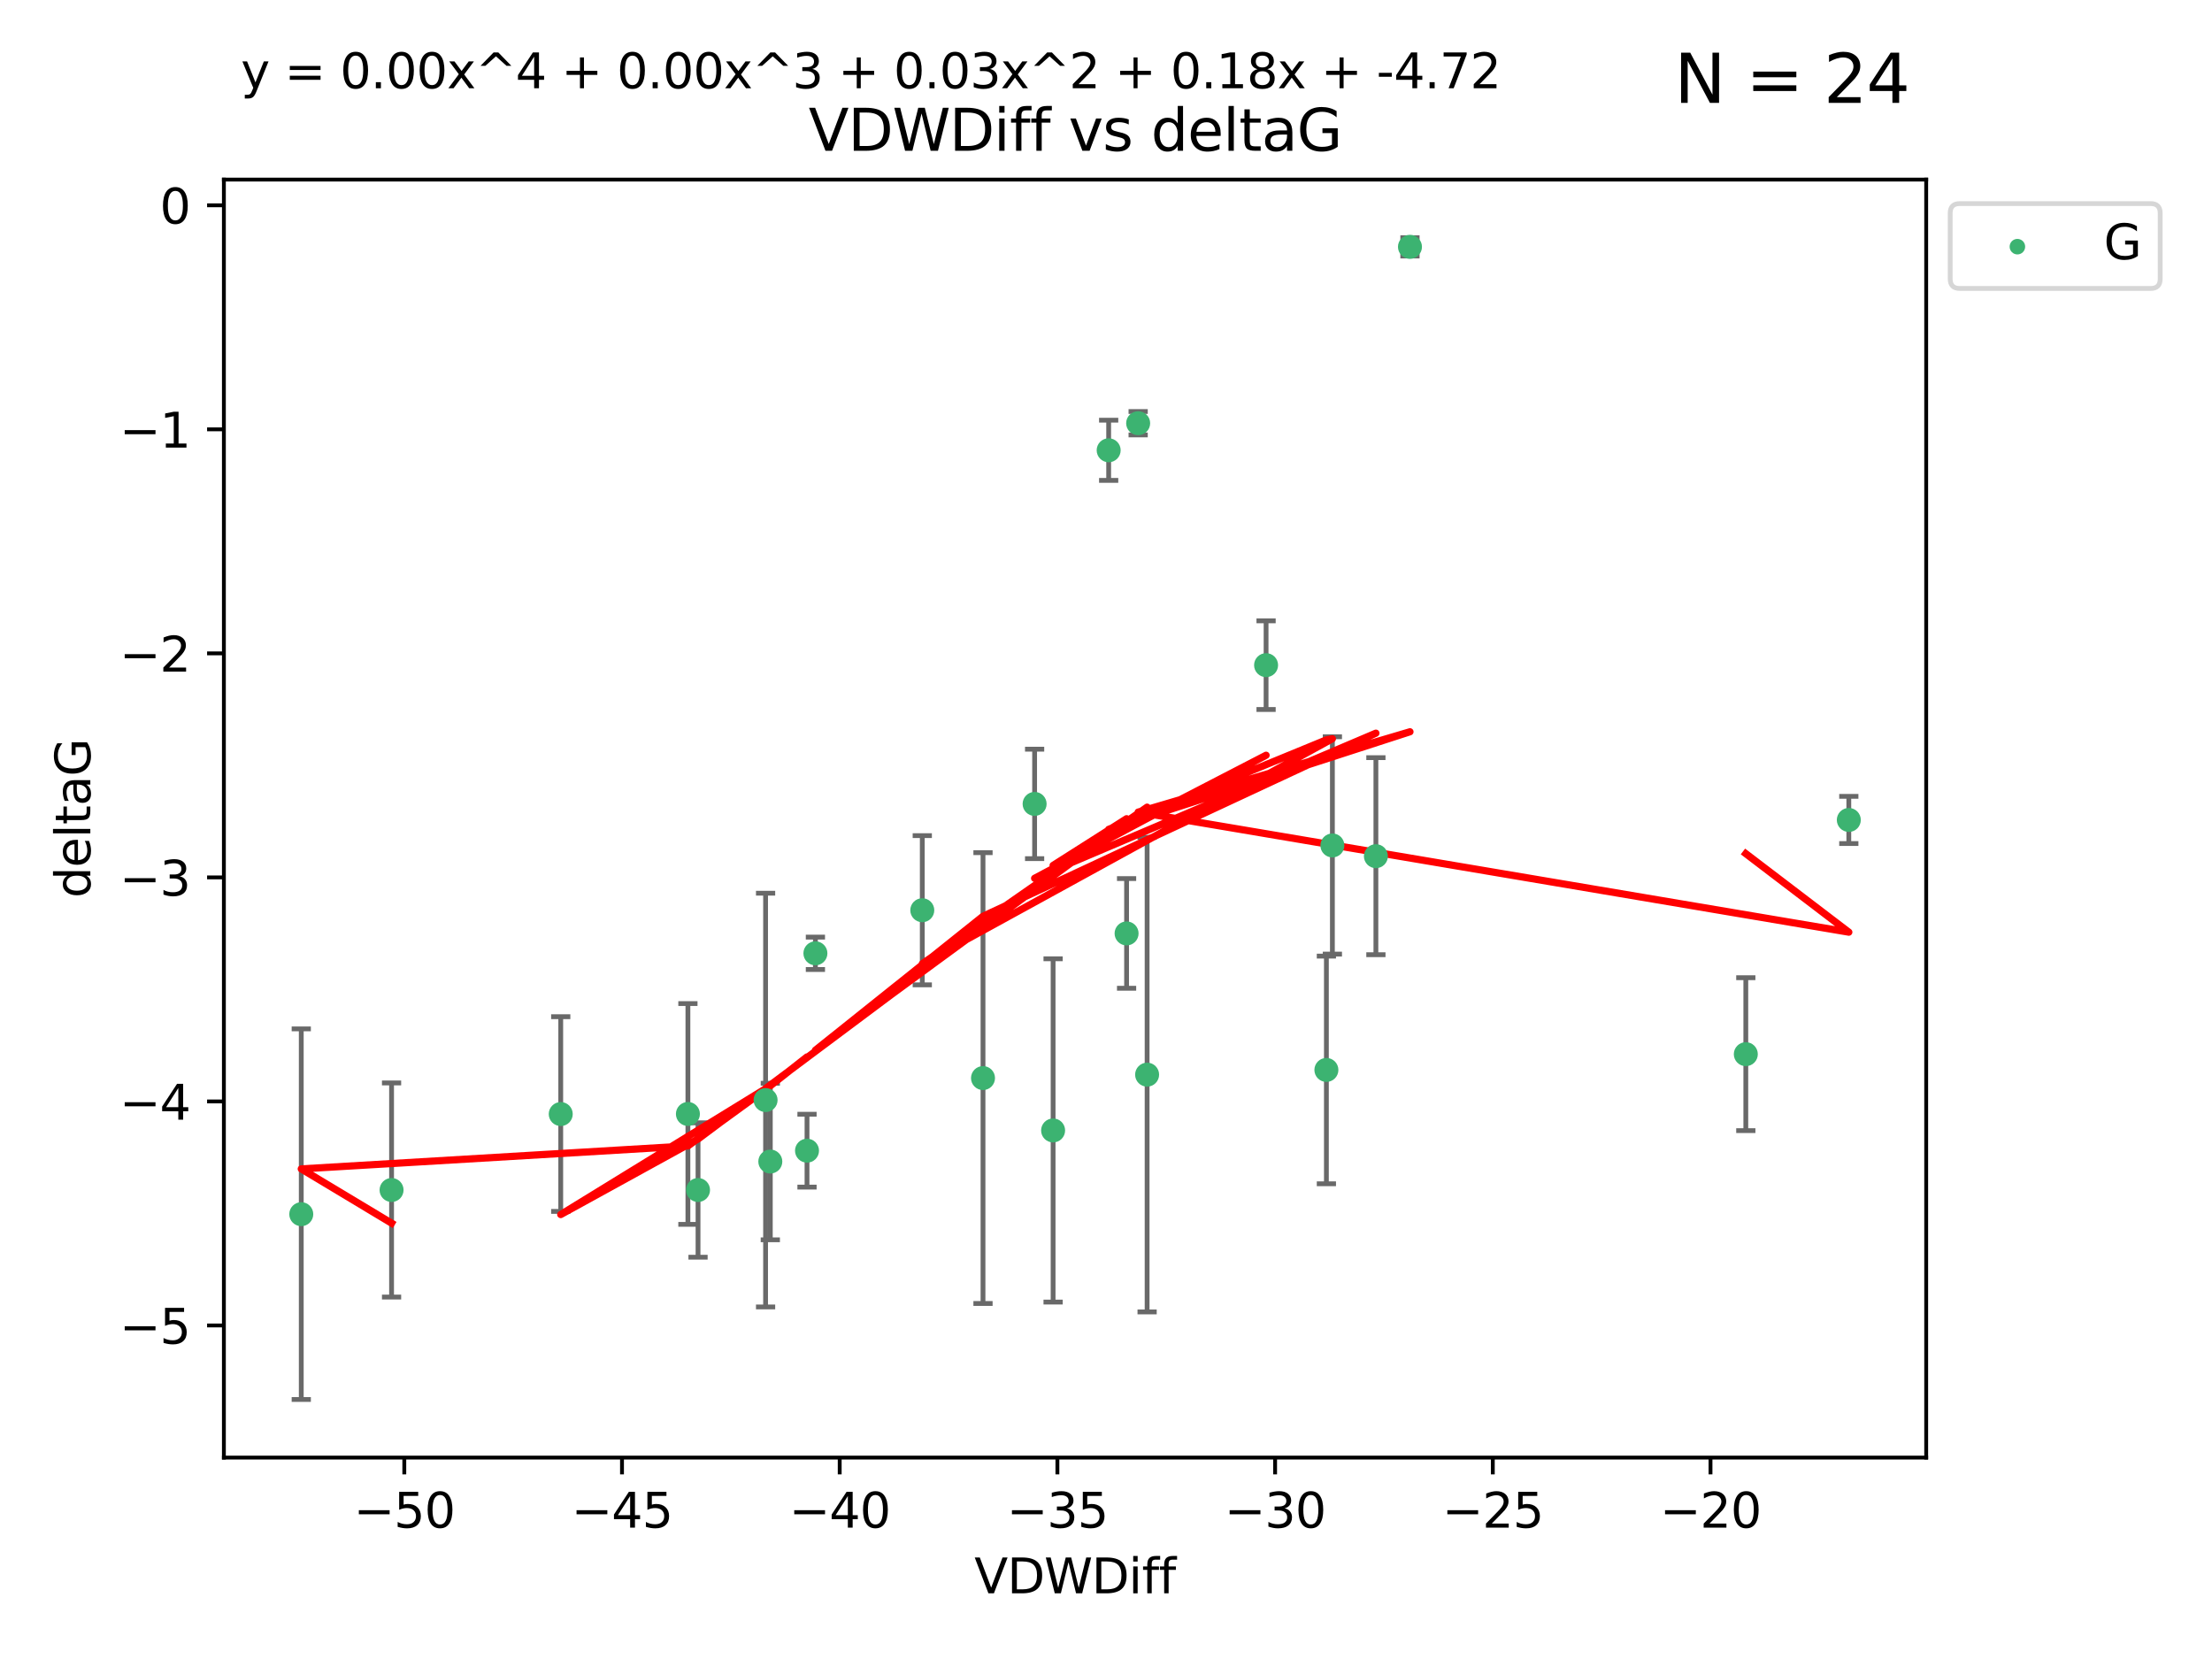 <?xml version="1.0" encoding="utf-8" standalone="no"?>
<!DOCTYPE svg PUBLIC "-//W3C//DTD SVG 1.1//EN"
  "http://www.w3.org/Graphics/SVG/1.1/DTD/svg11.dtd">
<svg xmlns:xlink="http://www.w3.org/1999/xlink" width="460.8pt" height="345.6pt" viewBox="0 0 460.8 345.6" xmlns="http://www.w3.org/2000/svg" version="1.1">
 <defs>
  <style type="text/css">*{stroke-linejoin: round; stroke-linecap: butt}</style>
 </defs>
 <g id="figure_1">
  <g id="patch_1">
   <path d="M 0 345.6 
L 460.8 345.6 
L 460.8 0 
L 0 0 
z
" style="fill: #ffffff"/>
  </g>
  <g id="axes_1">
   <g id="patch_2">
    <path d="M 46.64 303.64 
L 401.26 303.64 
L 401.26 37.411 
L 46.64 37.411 
z
" style="fill: #ffffff"/>
   </g>
   <g id="PathCollection_1">
    <defs>
     <path id="ma1308b0fc0" d="M 0 1.118 
C 0.297 1.118 0.581 1 0.791 0.791 
C 1 0.581 1.118 0.297 1.118 0 
C 1.118 -0.297 1 -0.581 0.791 -0.791 
C 0.581 -1 0.297 -1.118 0 -1.118 
C -0.297 -1.118 -0.581 -1 -0.791 -0.791 
C -1 -0.581 -1.118 -0.297 -1.118 0 
C -1.118 0.297 -1 0.581 -0.791 0.791 
C -0.581 1 -0.297 1.118 0 1.118 
z
" style="stroke: #3cb371"/>
    </defs>
    <g clip-path="url(#p2a0cb39005)">
     <use xlink:href="#ma1308b0fc0" x="81.57" y="247.899" style="fill: #3cb371; stroke: #3cb371"/>
     <use xlink:href="#ma1308b0fc0" x="62.759" y="252.937" style="fill: #3cb371; stroke: #3cb371"/>
     <use xlink:href="#ma1308b0fc0" x="143.304" y="232.058" style="fill: #3cb371; stroke: #3cb371"/>
     <use xlink:href="#ma1308b0fc0" x="159.485" y="229.166" style="fill: #3cb371; stroke: #3cb371"/>
     <use xlink:href="#ma1308b0fc0" x="168.115" y="239.706" style="fill: #3cb371; stroke: #3cb371"/>
     <use xlink:href="#ma1308b0fc0" x="160.47" y="241.971" style="fill: #3cb371; stroke: #3cb371"/>
     <use xlink:href="#ma1308b0fc0" x="116.812" y="232.077" style="fill: #3cb371; stroke: #3cb371"/>
     <use xlink:href="#ma1308b0fc0" x="145.413" y="247.901" style="fill: #3cb371; stroke: #3cb371"/>
     <use xlink:href="#ma1308b0fc0" x="234.688" y="194.45" style="fill: #3cb371; stroke: #3cb371"/>
     <use xlink:href="#ma1308b0fc0" x="219.381" y="235.491" style="fill: #3cb371; stroke: #3cb371"/>
     <use xlink:href="#ma1308b0fc0" x="263.748" y="138.564" style="fill: #3cb371; stroke: #3cb371"/>
     <use xlink:href="#ma1308b0fc0" x="215.529" y="167.47" style="fill: #3cb371; stroke: #3cb371"/>
     <use xlink:href="#ma1308b0fc0" x="286.625" y="178.356" style="fill: #3cb371; stroke: #3cb371"/>
     <use xlink:href="#ma1308b0fc0" x="204.778" y="224.582" style="fill: #3cb371; stroke: #3cb371"/>
     <use xlink:href="#ma1308b0fc0" x="169.864" y="198.593" style="fill: #3cb371; stroke: #3cb371"/>
     <use xlink:href="#ma1308b0fc0" x="238.964" y="223.868" style="fill: #3cb371; stroke: #3cb371"/>
     <use xlink:href="#ma1308b0fc0" x="192.128" y="189.617" style="fill: #3cb371; stroke: #3cb371"/>
     <use xlink:href="#ma1308b0fc0" x="277.561" y="176.121" style="fill: #3cb371; stroke: #3cb371"/>
     <use xlink:href="#ma1308b0fc0" x="276.311" y="222.887" style="fill: #3cb371; stroke: #3cb371"/>
     <use xlink:href="#ma1308b0fc0" x="230.955" y="93.801" style="fill: #3cb371; stroke: #3cb371"/>
     <use xlink:href="#ma1308b0fc0" x="293.721" y="51.422" style="fill: #3cb371; stroke: #3cb371"/>
     <use xlink:href="#ma1308b0fc0" x="237.099" y="88.163" style="fill: #3cb371; stroke: #3cb371"/>
     <use xlink:href="#ma1308b0fc0" x="385.141" y="170.811" style="fill: #3cb371; stroke: #3cb371"/>
     <use xlink:href="#ma1308b0fc0" x="363.685" y="219.602" style="fill: #3cb371; stroke: #3cb371"/>
    </g>
   </g>
   <g id="matplotlib.axis_1">
    <g id="xtick_1">
     <g id="line2d_1">
      <defs>
       <path id="m3fed90df00" d="M 0 0 
L 0 3.5 
" style="stroke: #000000; stroke-width: 0.8"/>
      </defs>
      <g>
       <use xlink:href="#m3fed90df00" x="84.223" y="303.64" style="stroke: #000000; stroke-width: 0.8"/>
      </g>
     </g>
     <g id="text_1">
      <!-- −50 -->
      <g transform="translate(73.67 318.238)scale(0.1 -0.1)">
       <defs>
        <path id="DejaVuSans-2212" d="M 678 2272 
L 4684 2272 
L 4684 1741 
L 678 1741 
L 678 2272 
z
" transform="scale(0.016)"/>
        <path id="DejaVuSans-35" d="M 691 4666 
L 3169 4666 
L 3169 4134 
L 1269 4134 
L 1269 2991 
Q 1406 3038 1543 3061 
Q 1681 3084 1819 3084 
Q 2600 3084 3056 2656 
Q 3513 2228 3513 1497 
Q 3513 744 3044 326 
Q 2575 -91 1722 -91 
Q 1428 -91 1123 -41 
Q 819 9 494 109 
L 494 744 
Q 775 591 1075 516 
Q 1375 441 1709 441 
Q 2250 441 2565 725 
Q 2881 1009 2881 1497 
Q 2881 1984 2565 2268 
Q 2250 2553 1709 2553 
Q 1456 2553 1204 2497 
Q 953 2441 691 2322 
L 691 4666 
z
" transform="scale(0.016)"/>
        <path id="DejaVuSans-30" d="M 2034 4250 
Q 1547 4250 1301 3770 
Q 1056 3291 1056 2328 
Q 1056 1369 1301 889 
Q 1547 409 2034 409 
Q 2525 409 2770 889 
Q 3016 1369 3016 2328 
Q 3016 3291 2770 3770 
Q 2525 4250 2034 4250 
z
M 2034 4750 
Q 2819 4750 3233 4129 
Q 3647 3509 3647 2328 
Q 3647 1150 3233 529 
Q 2819 -91 2034 -91 
Q 1250 -91 836 529 
Q 422 1150 422 2328 
Q 422 3509 836 4129 
Q 1250 4750 2034 4750 
z
" transform="scale(0.016)"/>
       </defs>
       <use xlink:href="#DejaVuSans-2212"/>
       <use xlink:href="#DejaVuSans-35" x="83.789"/>
       <use xlink:href="#DejaVuSans-30" x="147.412"/>
      </g>
     </g>
    </g>
    <g id="xtick_2">
     <g id="line2d_2">
      <g>
       <use xlink:href="#m3fed90df00" x="129.574" y="303.64" style="stroke: #000000; stroke-width: 0.8"/>
      </g>
     </g>
     <g id="text_2">
      <!-- −45 -->
      <g transform="translate(119.021 318.238)scale(0.1 -0.1)">
       <defs>
        <path id="DejaVuSans-34" d="M 2419 4116 
L 825 1625 
L 2419 1625 
L 2419 4116 
z
M 2253 4666 
L 3047 4666 
L 3047 1625 
L 3713 1625 
L 3713 1100 
L 3047 1100 
L 3047 0 
L 2419 0 
L 2419 1100 
L 313 1100 
L 313 1709 
L 2253 4666 
z
" transform="scale(0.016)"/>
       </defs>
       <use xlink:href="#DejaVuSans-2212"/>
       <use xlink:href="#DejaVuSans-34" x="83.789"/>
       <use xlink:href="#DejaVuSans-35" x="147.412"/>
      </g>
     </g>
    </g>
    <g id="xtick_3">
     <g id="line2d_3">
      <g>
       <use xlink:href="#m3fed90df00" x="174.925" y="303.64" style="stroke: #000000; stroke-width: 0.8"/>
      </g>
     </g>
     <g id="text_3">
      <!-- −40 -->
      <g transform="translate(164.372 318.238)scale(0.1 -0.1)">
       <use xlink:href="#DejaVuSans-2212"/>
       <use xlink:href="#DejaVuSans-34" x="83.789"/>
       <use xlink:href="#DejaVuSans-30" x="147.412"/>
      </g>
     </g>
    </g>
    <g id="xtick_4">
     <g id="line2d_4">
      <g>
       <use xlink:href="#m3fed90df00" x="220.276" y="303.64" style="stroke: #000000; stroke-width: 0.8"/>
      </g>
     </g>
     <g id="text_4">
      <!-- −35 -->
      <g transform="translate(209.723 318.238)scale(0.1 -0.1)">
       <defs>
        <path id="DejaVuSans-33" d="M 2597 2516 
Q 3050 2419 3304 2112 
Q 3559 1806 3559 1356 
Q 3559 666 3084 287 
Q 2609 -91 1734 -91 
Q 1441 -91 1130 -33 
Q 819 25 488 141 
L 488 750 
Q 750 597 1062 519 
Q 1375 441 1716 441 
Q 2309 441 2620 675 
Q 2931 909 2931 1356 
Q 2931 1769 2642 2001 
Q 2353 2234 1838 2234 
L 1294 2234 
L 1294 2753 
L 1863 2753 
Q 2328 2753 2575 2939 
Q 2822 3125 2822 3475 
Q 2822 3834 2567 4026 
Q 2313 4219 1838 4219 
Q 1578 4219 1281 4162 
Q 984 4106 628 3988 
L 628 4550 
Q 988 4650 1302 4700 
Q 1616 4750 1894 4750 
Q 2613 4750 3031 4423 
Q 3450 4097 3450 3541 
Q 3450 3153 3228 2886 
Q 3006 2619 2597 2516 
z
" transform="scale(0.016)"/>
       </defs>
       <use xlink:href="#DejaVuSans-2212"/>
       <use xlink:href="#DejaVuSans-33" x="83.789"/>
       <use xlink:href="#DejaVuSans-35" x="147.412"/>
      </g>
     </g>
    </g>
    <g id="xtick_5">
     <g id="line2d_5">
      <g>
       <use xlink:href="#m3fed90df00" x="265.627" y="303.64" style="stroke: #000000; stroke-width: 0.8"/>
      </g>
     </g>
     <g id="text_5">
      <!-- −30 -->
      <g transform="translate(255.074 318.238)scale(0.1 -0.1)">
       <use xlink:href="#DejaVuSans-2212"/>
       <use xlink:href="#DejaVuSans-33" x="83.789"/>
       <use xlink:href="#DejaVuSans-30" x="147.412"/>
      </g>
     </g>
    </g>
    <g id="xtick_6">
     <g id="line2d_6">
      <g>
       <use xlink:href="#m3fed90df00" x="310.978" y="303.64" style="stroke: #000000; stroke-width: 0.8"/>
      </g>
     </g>
     <g id="text_6">
      <!-- −25 -->
      <g transform="translate(300.425 318.238)scale(0.1 -0.1)">
       <defs>
        <path id="DejaVuSans-32" d="M 1228 531 
L 3431 531 
L 3431 0 
L 469 0 
L 469 531 
Q 828 903 1448 1529 
Q 2069 2156 2228 2338 
Q 2531 2678 2651 2914 
Q 2772 3150 2772 3378 
Q 2772 3750 2511 3984 
Q 2250 4219 1831 4219 
Q 1534 4219 1204 4116 
Q 875 4013 500 3803 
L 500 4441 
Q 881 4594 1212 4672 
Q 1544 4750 1819 4750 
Q 2544 4750 2975 4387 
Q 3406 4025 3406 3419 
Q 3406 3131 3298 2873 
Q 3191 2616 2906 2266 
Q 2828 2175 2409 1742 
Q 1991 1309 1228 531 
z
" transform="scale(0.016)"/>
       </defs>
       <use xlink:href="#DejaVuSans-2212"/>
       <use xlink:href="#DejaVuSans-32" x="83.789"/>
       <use xlink:href="#DejaVuSans-35" x="147.412"/>
      </g>
     </g>
    </g>
    <g id="xtick_7">
     <g id="line2d_7">
      <g>
       <use xlink:href="#m3fed90df00" x="356.329" y="303.64" style="stroke: #000000; stroke-width: 0.8"/>
      </g>
     </g>
     <g id="text_7">
      <!-- −20 -->
      <g transform="translate(345.776 318.238)scale(0.1 -0.1)">
       <use xlink:href="#DejaVuSans-2212"/>
       <use xlink:href="#DejaVuSans-32" x="83.789"/>
       <use xlink:href="#DejaVuSans-30" x="147.412"/>
      </g>
     </g>
    </g>
    <g id="text_8">
     <!-- VDWDiff -->
     <g transform="translate(202.977 331.917)scale(0.1 -0.1)">
      <defs>
       <path id="DejaVuSans-56" d="M 1831 0 
L 50 4666 
L 709 4666 
L 2188 738 
L 3669 4666 
L 4325 4666 
L 2547 0 
L 1831 0 
z
" transform="scale(0.016)"/>
       <path id="DejaVuSans-44" d="M 1259 4147 
L 1259 519 
L 2022 519 
Q 2988 519 3436 956 
Q 3884 1394 3884 2338 
Q 3884 3275 3436 3711 
Q 2988 4147 2022 4147 
L 1259 4147 
z
M 628 4666 
L 1925 4666 
Q 3281 4666 3915 4102 
Q 4550 3538 4550 2338 
Q 4550 1131 3912 565 
Q 3275 0 1925 0 
L 628 0 
L 628 4666 
z
" transform="scale(0.016)"/>
       <path id="DejaVuSans-57" d="M 213 4666 
L 850 4666 
L 1831 722 
L 2809 4666 
L 3519 4666 
L 4500 722 
L 5478 4666 
L 6119 4666 
L 4947 0 
L 4153 0 
L 3169 4050 
L 2175 0 
L 1381 0 
L 213 4666 
z
" transform="scale(0.016)"/>
       <path id="DejaVuSans-69" d="M 603 3500 
L 1178 3500 
L 1178 0 
L 603 0 
L 603 3500 
z
M 603 4863 
L 1178 4863 
L 1178 4134 
L 603 4134 
L 603 4863 
z
" transform="scale(0.016)"/>
       <path id="DejaVuSans-66" d="M 2375 4863 
L 2375 4384 
L 1825 4384 
Q 1516 4384 1395 4259 
Q 1275 4134 1275 3809 
L 1275 3500 
L 2222 3500 
L 2222 3053 
L 1275 3053 
L 1275 0 
L 697 0 
L 697 3053 
L 147 3053 
L 147 3500 
L 697 3500 
L 697 3744 
Q 697 4328 969 4595 
Q 1241 4863 1831 4863 
L 2375 4863 
z
" transform="scale(0.016)"/>
      </defs>
      <use xlink:href="#DejaVuSans-56"/>
      <use xlink:href="#DejaVuSans-44" x="68.408"/>
      <use xlink:href="#DejaVuSans-57" x="145.41"/>
      <use xlink:href="#DejaVuSans-44" x="244.287"/>
      <use xlink:href="#DejaVuSans-69" x="321.289"/>
      <use xlink:href="#DejaVuSans-66" x="349.072"/>
      <use xlink:href="#DejaVuSans-66" x="384.277"/>
     </g>
    </g>
   </g>
   <g id="matplotlib.axis_2">
    <g id="ytick_1">
     <g id="line2d_8">
      <defs>
       <path id="mf567e0f523" d="M 0 0 
L -3.5 0 
" style="stroke: #000000; stroke-width: 0.8"/>
      </defs>
      <g>
       <use xlink:href="#mf567e0f523" x="46.64" y="276.118" style="stroke: #000000; stroke-width: 0.8"/>
      </g>
     </g>
     <g id="text_9">
      <!-- −5 -->
      <g transform="translate(24.898 279.918)scale(0.1 -0.1)">
       <use xlink:href="#DejaVuSans-2212"/>
       <use xlink:href="#DejaVuSans-35" x="83.789"/>
      </g>
     </g>
    </g>
    <g id="ytick_2">
     <g id="line2d_9">
      <g>
       <use xlink:href="#mf567e0f523" x="46.64" y="229.449" style="stroke: #000000; stroke-width: 0.8"/>
      </g>
     </g>
     <g id="text_10">
      <!-- −4 -->
      <g transform="translate(24.898 233.248)scale(0.1 -0.1)">
       <use xlink:href="#DejaVuSans-2212"/>
       <use xlink:href="#DejaVuSans-34" x="83.789"/>
      </g>
     </g>
    </g>
    <g id="ytick_3">
     <g id="line2d_10">
      <g>
       <use xlink:href="#mf567e0f523" x="46.64" y="182.779" style="stroke: #000000; stroke-width: 0.8"/>
      </g>
     </g>
     <g id="text_11">
      <!-- −3 -->
      <g transform="translate(24.898 186.579)scale(0.1 -0.1)">
       <use xlink:href="#DejaVuSans-2212"/>
       <use xlink:href="#DejaVuSans-33" x="83.789"/>
      </g>
     </g>
    </g>
    <g id="ytick_4">
     <g id="line2d_11">
      <g>
       <use xlink:href="#mf567e0f523" x="46.64" y="136.11" style="stroke: #000000; stroke-width: 0.8"/>
      </g>
     </g>
     <g id="text_12">
      <!-- −2 -->
      <g transform="translate(24.898 139.909)scale(0.1 -0.1)">
       <use xlink:href="#DejaVuSans-2212"/>
       <use xlink:href="#DejaVuSans-32" x="83.789"/>
      </g>
     </g>
    </g>
    <g id="ytick_5">
     <g id="line2d_12">
      <g>
       <use xlink:href="#mf567e0f523" x="46.64" y="89.441" style="stroke: #000000; stroke-width: 0.8"/>
      </g>
     </g>
     <g id="text_13">
      <!-- −1 -->
      <g transform="translate(24.898 93.24)scale(0.1 -0.1)">
       <defs>
        <path id="DejaVuSans-31" d="M 794 531 
L 1825 531 
L 1825 4091 
L 703 3866 
L 703 4441 
L 1819 4666 
L 2450 4666 
L 2450 531 
L 3481 531 
L 3481 0 
L 794 0 
L 794 531 
z
" transform="scale(0.016)"/>
       </defs>
       <use xlink:href="#DejaVuSans-2212"/>
       <use xlink:href="#DejaVuSans-31" x="83.789"/>
      </g>
     </g>
    </g>
    <g id="ytick_6">
     <g id="line2d_13">
      <g>
       <use xlink:href="#mf567e0f523" x="46.64" y="42.771" style="stroke: #000000; stroke-width: 0.8"/>
      </g>
     </g>
     <g id="text_14">
      <!-- 0 -->
      <g transform="translate(33.278 46.57)scale(0.1 -0.1)">
       <use xlink:href="#DejaVuSans-30"/>
      </g>
     </g>
    </g>
    <g id="text_15">
     <!-- deltaG -->
     <g transform="translate(18.818 187.064)rotate(-90)scale(0.1 -0.1)">
      <defs>
       <path id="DejaVuSans-64" d="M 2906 2969 
L 2906 4863 
L 3481 4863 
L 3481 0 
L 2906 0 
L 2906 525 
Q 2725 213 2448 61 
Q 2172 -91 1784 -91 
Q 1150 -91 751 415 
Q 353 922 353 1747 
Q 353 2572 751 3078 
Q 1150 3584 1784 3584 
Q 2172 3584 2448 3432 
Q 2725 3281 2906 2969 
z
M 947 1747 
Q 947 1113 1208 752 
Q 1469 391 1925 391 
Q 2381 391 2643 752 
Q 2906 1113 2906 1747 
Q 2906 2381 2643 2742 
Q 2381 3103 1925 3103 
Q 1469 3103 1208 2742 
Q 947 2381 947 1747 
z
" transform="scale(0.016)"/>
       <path id="DejaVuSans-65" d="M 3597 1894 
L 3597 1613 
L 953 1613 
Q 991 1019 1311 708 
Q 1631 397 2203 397 
Q 2534 397 2845 478 
Q 3156 559 3463 722 
L 3463 178 
Q 3153 47 2828 -22 
Q 2503 -91 2169 -91 
Q 1331 -91 842 396 
Q 353 884 353 1716 
Q 353 2575 817 3079 
Q 1281 3584 2069 3584 
Q 2775 3584 3186 3129 
Q 3597 2675 3597 1894 
z
M 3022 2063 
Q 3016 2534 2758 2815 
Q 2500 3097 2075 3097 
Q 1594 3097 1305 2825 
Q 1016 2553 972 2059 
L 3022 2063 
z
" transform="scale(0.016)"/>
       <path id="DejaVuSans-6c" d="M 603 4863 
L 1178 4863 
L 1178 0 
L 603 0 
L 603 4863 
z
" transform="scale(0.016)"/>
       <path id="DejaVuSans-74" d="M 1172 4494 
L 1172 3500 
L 2356 3500 
L 2356 3053 
L 1172 3053 
L 1172 1153 
Q 1172 725 1289 603 
Q 1406 481 1766 481 
L 2356 481 
L 2356 0 
L 1766 0 
Q 1100 0 847 248 
Q 594 497 594 1153 
L 594 3053 
L 172 3053 
L 172 3500 
L 594 3500 
L 594 4494 
L 1172 4494 
z
" transform="scale(0.016)"/>
       <path id="DejaVuSans-61" d="M 2194 1759 
Q 1497 1759 1228 1600 
Q 959 1441 959 1056 
Q 959 750 1161 570 
Q 1363 391 1709 391 
Q 2188 391 2477 730 
Q 2766 1069 2766 1631 
L 2766 1759 
L 2194 1759 
z
M 3341 1997 
L 3341 0 
L 2766 0 
L 2766 531 
Q 2569 213 2275 61 
Q 1981 -91 1556 -91 
Q 1019 -91 701 211 
Q 384 513 384 1019 
Q 384 1609 779 1909 
Q 1175 2209 1959 2209 
L 2766 2209 
L 2766 2266 
Q 2766 2663 2505 2880 
Q 2244 3097 1772 3097 
Q 1472 3097 1187 3025 
Q 903 2953 641 2809 
L 641 3341 
Q 956 3463 1253 3523 
Q 1550 3584 1831 3584 
Q 2591 3584 2966 3190 
Q 3341 2797 3341 1997 
z
" transform="scale(0.016)"/>
       <path id="DejaVuSans-47" d="M 3809 666 
L 3809 1919 
L 2778 1919 
L 2778 2438 
L 4434 2438 
L 4434 434 
Q 4069 175 3628 42 
Q 3188 -91 2688 -91 
Q 1594 -91 976 548 
Q 359 1188 359 2328 
Q 359 3472 976 4111 
Q 1594 4750 2688 4750 
Q 3144 4750 3555 4637 
Q 3966 4525 4313 4306 
L 4313 3634 
Q 3963 3931 3569 4081 
Q 3175 4231 2741 4231 
Q 1884 4231 1454 3753 
Q 1025 3275 1025 2328 
Q 1025 1384 1454 906 
Q 1884 428 2741 428 
Q 3075 428 3337 486 
Q 3600 544 3809 666 
z
" transform="scale(0.016)"/>
      </defs>
      <use xlink:href="#DejaVuSans-64"/>
      <use xlink:href="#DejaVuSans-65" x="63.477"/>
      <use xlink:href="#DejaVuSans-6c" x="125"/>
      <use xlink:href="#DejaVuSans-74" x="152.783"/>
      <use xlink:href="#DejaVuSans-61" x="191.992"/>
      <use xlink:href="#DejaVuSans-47" x="253.271"/>
     </g>
    </g>
   </g>
   <g id="LineCollection_1">
    <path d="M 81.57 270.202 
L 81.57 225.596 
" clip-path="url(#p2a0cb39005)" style="fill: none; stroke: #696969"/>
    <path d="M 62.759 291.539 
L 62.759 214.336 
" clip-path="url(#p2a0cb39005)" style="fill: none; stroke: #696969"/>
    <path d="M 143.304 255.052 
L 143.304 209.064 
" clip-path="url(#p2a0cb39005)" style="fill: none; stroke: #696969"/>
    <path d="M 159.485 272.263 
L 159.485 186.069 
" clip-path="url(#p2a0cb39005)" style="fill: none; stroke: #696969"/>
    <path d="M 168.115 247.296 
L 168.115 232.116 
" clip-path="url(#p2a0cb39005)" style="fill: none; stroke: #696969"/>
    <path d="M 160.47 258.278 
L 160.47 225.665 
" clip-path="url(#p2a0cb39005)" style="fill: none; stroke: #696969"/>
    <path d="M 116.812 252.36 
L 116.812 211.795 
" clip-path="url(#p2a0cb39005)" style="fill: none; stroke: #696969"/>
    <path d="M 145.413 261.899 
L 145.413 233.903 
" clip-path="url(#p2a0cb39005)" style="fill: none; stroke: #696969"/>
    <path d="M 234.688 205.874 
L 234.688 183.027 
" clip-path="url(#p2a0cb39005)" style="fill: none; stroke: #696969"/>
    <path d="M 219.381 271.244 
L 219.381 199.738 
" clip-path="url(#p2a0cb39005)" style="fill: none; stroke: #696969"/>
    <path d="M 263.748 147.799 
L 263.748 129.329 
" clip-path="url(#p2a0cb39005)" style="fill: none; stroke: #696969"/>
    <path d="M 215.529 178.872 
L 215.529 156.068 
" clip-path="url(#p2a0cb39005)" style="fill: none; stroke: #696969"/>
    <path d="M 286.625 198.882 
L 286.625 157.831 
" clip-path="url(#p2a0cb39005)" style="fill: none; stroke: #696969"/>
    <path d="M 204.778 271.541 
L 204.778 177.624 
" clip-path="url(#p2a0cb39005)" style="fill: none; stroke: #696969"/>
    <path d="M 169.864 201.966 
L 169.864 195.221 
" clip-path="url(#p2a0cb39005)" style="fill: none; stroke: #696969"/>
    <path d="M 238.964 273.298 
L 238.964 174.439 
" clip-path="url(#p2a0cb39005)" style="fill: none; stroke: #696969"/>
    <path d="M 192.128 205.159 
L 192.128 174.075 
" clip-path="url(#p2a0cb39005)" style="fill: none; stroke: #696969"/>
    <path d="M 277.561 198.757 
L 277.561 153.486 
" clip-path="url(#p2a0cb39005)" style="fill: none; stroke: #696969"/>
    <path d="M 276.311 246.599 
L 276.311 199.174 
" clip-path="url(#p2a0cb39005)" style="fill: none; stroke: #696969"/>
    <path d="M 230.955 100.072 
L 230.955 87.53 
" clip-path="url(#p2a0cb39005)" style="fill: none; stroke: #696969"/>
    <path d="M 293.721 53.331 
L 293.721 49.513 
" clip-path="url(#p2a0cb39005)" style="fill: none; stroke: #696969"/>
    <path d="M 237.099 90.602 
L 237.099 85.724 
" clip-path="url(#p2a0cb39005)" style="fill: none; stroke: #696969"/>
    <path d="M 385.141 175.726 
L 385.141 165.895 
" clip-path="url(#p2a0cb39005)" style="fill: none; stroke: #696969"/>
    <path d="M 363.685 235.53 
L 363.685 203.673 
" clip-path="url(#p2a0cb39005)" style="fill: none; stroke: #696969"/>
   </g>
   <g id="line2d_14">
    <defs>
     <path id="maa3d10967d" d="M 2 0 
L -2 -0 
" style="stroke: #696969"/>
    </defs>
    <g clip-path="url(#p2a0cb39005)">
     <use xlink:href="#maa3d10967d" x="81.57" y="270.202" style="fill: #696969; stroke: #696969"/>
     <use xlink:href="#maa3d10967d" x="62.759" y="291.539" style="fill: #696969; stroke: #696969"/>
     <use xlink:href="#maa3d10967d" x="143.304" y="255.052" style="fill: #696969; stroke: #696969"/>
     <use xlink:href="#maa3d10967d" x="159.485" y="272.263" style="fill: #696969; stroke: #696969"/>
     <use xlink:href="#maa3d10967d" x="168.115" y="247.296" style="fill: #696969; stroke: #696969"/>
     <use xlink:href="#maa3d10967d" x="160.47" y="258.278" style="fill: #696969; stroke: #696969"/>
     <use xlink:href="#maa3d10967d" x="116.812" y="252.36" style="fill: #696969; stroke: #696969"/>
     <use xlink:href="#maa3d10967d" x="145.413" y="261.899" style="fill: #696969; stroke: #696969"/>
     <use xlink:href="#maa3d10967d" x="234.688" y="205.874" style="fill: #696969; stroke: #696969"/>
     <use xlink:href="#maa3d10967d" x="219.381" y="271.244" style="fill: #696969; stroke: #696969"/>
     <use xlink:href="#maa3d10967d" x="263.748" y="147.799" style="fill: #696969; stroke: #696969"/>
     <use xlink:href="#maa3d10967d" x="215.529" y="178.872" style="fill: #696969; stroke: #696969"/>
     <use xlink:href="#maa3d10967d" x="286.625" y="198.882" style="fill: #696969; stroke: #696969"/>
     <use xlink:href="#maa3d10967d" x="204.778" y="271.541" style="fill: #696969; stroke: #696969"/>
     <use xlink:href="#maa3d10967d" x="169.864" y="201.966" style="fill: #696969; stroke: #696969"/>
     <use xlink:href="#maa3d10967d" x="238.964" y="273.298" style="fill: #696969; stroke: #696969"/>
     <use xlink:href="#maa3d10967d" x="192.128" y="205.159" style="fill: #696969; stroke: #696969"/>
     <use xlink:href="#maa3d10967d" x="277.561" y="198.757" style="fill: #696969; stroke: #696969"/>
     <use xlink:href="#maa3d10967d" x="276.311" y="246.599" style="fill: #696969; stroke: #696969"/>
     <use xlink:href="#maa3d10967d" x="230.955" y="100.072" style="fill: #696969; stroke: #696969"/>
     <use xlink:href="#maa3d10967d" x="293.721" y="53.331" style="fill: #696969; stroke: #696969"/>
     <use xlink:href="#maa3d10967d" x="237.099" y="90.602" style="fill: #696969; stroke: #696969"/>
     <use xlink:href="#maa3d10967d" x="385.141" y="175.726" style="fill: #696969; stroke: #696969"/>
     <use xlink:href="#maa3d10967d" x="363.685" y="235.53" style="fill: #696969; stroke: #696969"/>
    </g>
   </g>
   <g id="line2d_15">
    <g clip-path="url(#p2a0cb39005)">
     <use xlink:href="#maa3d10967d" x="81.57" y="225.596" style="fill: #696969; stroke: #696969"/>
     <use xlink:href="#maa3d10967d" x="62.759" y="214.336" style="fill: #696969; stroke: #696969"/>
     <use xlink:href="#maa3d10967d" x="143.304" y="209.064" style="fill: #696969; stroke: #696969"/>
     <use xlink:href="#maa3d10967d" x="159.485" y="186.069" style="fill: #696969; stroke: #696969"/>
     <use xlink:href="#maa3d10967d" x="168.115" y="232.116" style="fill: #696969; stroke: #696969"/>
     <use xlink:href="#maa3d10967d" x="160.47" y="225.665" style="fill: #696969; stroke: #696969"/>
     <use xlink:href="#maa3d10967d" x="116.812" y="211.795" style="fill: #696969; stroke: #696969"/>
     <use xlink:href="#maa3d10967d" x="145.413" y="233.903" style="fill: #696969; stroke: #696969"/>
     <use xlink:href="#maa3d10967d" x="234.688" y="183.027" style="fill: #696969; stroke: #696969"/>
     <use xlink:href="#maa3d10967d" x="219.381" y="199.738" style="fill: #696969; stroke: #696969"/>
     <use xlink:href="#maa3d10967d" x="263.748" y="129.329" style="fill: #696969; stroke: #696969"/>
     <use xlink:href="#maa3d10967d" x="215.529" y="156.068" style="fill: #696969; stroke: #696969"/>
     <use xlink:href="#maa3d10967d" x="286.625" y="157.831" style="fill: #696969; stroke: #696969"/>
     <use xlink:href="#maa3d10967d" x="204.778" y="177.624" style="fill: #696969; stroke: #696969"/>
     <use xlink:href="#maa3d10967d" x="169.864" y="195.221" style="fill: #696969; stroke: #696969"/>
     <use xlink:href="#maa3d10967d" x="238.964" y="174.439" style="fill: #696969; stroke: #696969"/>
     <use xlink:href="#maa3d10967d" x="192.128" y="174.075" style="fill: #696969; stroke: #696969"/>
     <use xlink:href="#maa3d10967d" x="277.561" y="153.486" style="fill: #696969; stroke: #696969"/>
     <use xlink:href="#maa3d10967d" x="276.311" y="199.174" style="fill: #696969; stroke: #696969"/>
     <use xlink:href="#maa3d10967d" x="230.955" y="87.53" style="fill: #696969; stroke: #696969"/>
     <use xlink:href="#maa3d10967d" x="293.721" y="49.513" style="fill: #696969; stroke: #696969"/>
     <use xlink:href="#maa3d10967d" x="237.099" y="85.724" style="fill: #696969; stroke: #696969"/>
     <use xlink:href="#maa3d10967d" x="385.141" y="165.895" style="fill: #696969; stroke: #696969"/>
     <use xlink:href="#maa3d10967d" x="363.685" y="203.673" style="fill: #696969; stroke: #696969"/>
    </g>
   </g>
   <g id="line2d_16">
    <path d="M 81.57 254.805 
L 62.759 243.503 
L 143.304 238.721 
L 159.485 226.957 
L 168.115 220.176 
L 160.47 226.197 
L 116.812 253.012 
L 145.413 237.284 
L 234.688 170.553 
L 219.381 180.279 
L 263.748 157.33 
L 215.529 182.966 
L 286.625 152.733 
L 204.778 190.877 
L 169.864 218.776 
L 238.964 168.145 
L 192.128 200.772 
L 277.561 153.896 
L 276.311 154.125 
L 230.955 172.772 
L 293.721 152.442 
L 237.099 169.178 
L 385.141 194.186 
L 363.685 177.83 
" clip-path="url(#p2a0cb39005)" style="fill: none; stroke: #ff0000; stroke-width: 1.5; stroke-linecap: square"/>
   </g>
   <g id="line2d_17">
    <defs>
     <path id="m5bf7df2e48" d="M 0 2 
C 0.53 2 1.039 1.789 1.414 1.414 
C 1.789 1.039 2 0.53 2 0 
C 2 -0.53 1.789 -1.039 1.414 -1.414 
C 1.039 -1.789 0.53 -2 0 -2 
C -0.53 -2 -1.039 -1.789 -1.414 -1.414 
C -1.789 -1.039 -2 -0.53 -2 0 
C -2 0.53 -1.789 1.039 -1.414 1.414 
C -1.039 1.789 -0.53 2 0 2 
z
" style="stroke: #3cb371"/>
    </defs>
    <g clip-path="url(#p2a0cb39005)">
     <use xlink:href="#m5bf7df2e48" x="81.57" y="247.899" style="fill: #3cb371; stroke: #3cb371"/>
     <use xlink:href="#m5bf7df2e48" x="62.759" y="252.937" style="fill: #3cb371; stroke: #3cb371"/>
     <use xlink:href="#m5bf7df2e48" x="143.304" y="232.058" style="fill: #3cb371; stroke: #3cb371"/>
     <use xlink:href="#m5bf7df2e48" x="159.485" y="229.166" style="fill: #3cb371; stroke: #3cb371"/>
     <use xlink:href="#m5bf7df2e48" x="168.115" y="239.706" style="fill: #3cb371; stroke: #3cb371"/>
     <use xlink:href="#m5bf7df2e48" x="160.47" y="241.971" style="fill: #3cb371; stroke: #3cb371"/>
     <use xlink:href="#m5bf7df2e48" x="116.812" y="232.077" style="fill: #3cb371; stroke: #3cb371"/>
     <use xlink:href="#m5bf7df2e48" x="145.413" y="247.901" style="fill: #3cb371; stroke: #3cb371"/>
     <use xlink:href="#m5bf7df2e48" x="234.688" y="194.45" style="fill: #3cb371; stroke: #3cb371"/>
     <use xlink:href="#m5bf7df2e48" x="219.381" y="235.491" style="fill: #3cb371; stroke: #3cb371"/>
     <use xlink:href="#m5bf7df2e48" x="263.748" y="138.564" style="fill: #3cb371; stroke: #3cb371"/>
     <use xlink:href="#m5bf7df2e48" x="215.529" y="167.47" style="fill: #3cb371; stroke: #3cb371"/>
     <use xlink:href="#m5bf7df2e48" x="286.625" y="178.356" style="fill: #3cb371; stroke: #3cb371"/>
     <use xlink:href="#m5bf7df2e48" x="204.778" y="224.582" style="fill: #3cb371; stroke: #3cb371"/>
     <use xlink:href="#m5bf7df2e48" x="169.864" y="198.593" style="fill: #3cb371; stroke: #3cb371"/>
     <use xlink:href="#m5bf7df2e48" x="238.964" y="223.868" style="fill: #3cb371; stroke: #3cb371"/>
     <use xlink:href="#m5bf7df2e48" x="192.128" y="189.617" style="fill: #3cb371; stroke: #3cb371"/>
     <use xlink:href="#m5bf7df2e48" x="277.561" y="176.121" style="fill: #3cb371; stroke: #3cb371"/>
     <use xlink:href="#m5bf7df2e48" x="276.311" y="222.887" style="fill: #3cb371; stroke: #3cb371"/>
     <use xlink:href="#m5bf7df2e48" x="230.955" y="93.801" style="fill: #3cb371; stroke: #3cb371"/>
     <use xlink:href="#m5bf7df2e48" x="293.721" y="51.422" style="fill: #3cb371; stroke: #3cb371"/>
     <use xlink:href="#m5bf7df2e48" x="237.099" y="88.163" style="fill: #3cb371; stroke: #3cb371"/>
     <use xlink:href="#m5bf7df2e48" x="385.141" y="170.811" style="fill: #3cb371; stroke: #3cb371"/>
     <use xlink:href="#m5bf7df2e48" x="363.685" y="219.602" style="fill: #3cb371; stroke: #3cb371"/>
    </g>
   </g>
   <g id="patch_3">
    <path d="M 46.64 303.64 
L 46.64 37.411 
" style="fill: none; stroke: #000000; stroke-width: 0.8; stroke-linejoin: miter; stroke-linecap: square"/>
   </g>
   <g id="patch_4">
    <path d="M 401.26 303.64 
L 401.26 37.411 
" style="fill: none; stroke: #000000; stroke-width: 0.8; stroke-linejoin: miter; stroke-linecap: square"/>
   </g>
   <g id="patch_5">
    <path d="M 46.64 303.64 
L 401.26 303.64 
" style="fill: none; stroke: #000000; stroke-width: 0.8; stroke-linejoin: miter; stroke-linecap: square"/>
   </g>
   <g id="patch_6">
    <path d="M 46.64 37.411 
L 401.26 37.411 
" style="fill: none; stroke: #000000; stroke-width: 0.8; stroke-linejoin: miter; stroke-linecap: square"/>
   </g>
   <g id="text_16">
    <!-- N = 24 -->
    <g transform="translate(348.795 21.426)scale(0.14 -0.14)">
     <defs>
      <path id="DejaVuSans-4e" d="M 628 4666 
L 1478 4666 
L 3547 763 
L 3547 4666 
L 4159 4666 
L 4159 0 
L 3309 0 
L 1241 3903 
L 1241 0 
L 628 0 
L 628 4666 
z
" transform="scale(0.016)"/>
      <path id="DejaVuSans-20" transform="scale(0.016)"/>
      <path id="DejaVuSans-3d" d="M 678 2906 
L 4684 2906 
L 4684 2381 
L 678 2381 
L 678 2906 
z
M 678 1631 
L 4684 1631 
L 4684 1100 
L 678 1100 
L 678 1631 
z
" transform="scale(0.016)"/>
     </defs>
     <use xlink:href="#DejaVuSans-4e"/>
     <use xlink:href="#DejaVuSans-20" x="74.805"/>
     <use xlink:href="#DejaVuSans-3d" x="106.592"/>
     <use xlink:href="#DejaVuSans-20" x="190.381"/>
     <use xlink:href="#DejaVuSans-32" x="222.168"/>
     <use xlink:href="#DejaVuSans-34" x="285.791"/>
    </g>
   </g>
   <g id="text_17">
    <!-- y = 0.00x^4 + 0.00x^3 + 0.03x^2 + 0.18x + -4.72 -->
    <g transform="translate(50.186 18.387)scale(0.1 -0.1)">
     <defs>
      <path id="DejaVuSans-79" d="M 2059 -325 
Q 1816 -950 1584 -1140 
Q 1353 -1331 966 -1331 
L 506 -1331 
L 506 -850 
L 844 -850 
Q 1081 -850 1212 -737 
Q 1344 -625 1503 -206 
L 1606 56 
L 191 3500 
L 800 3500 
L 1894 763 
L 2988 3500 
L 3597 3500 
L 2059 -325 
z
" transform="scale(0.016)"/>
      <path id="DejaVuSans-2e" d="M 684 794 
L 1344 794 
L 1344 0 
L 684 0 
L 684 794 
z
" transform="scale(0.016)"/>
      <path id="DejaVuSans-78" d="M 3513 3500 
L 2247 1797 
L 3578 0 
L 2900 0 
L 1881 1375 
L 863 0 
L 184 0 
L 1544 1831 
L 300 3500 
L 978 3500 
L 1906 2253 
L 2834 3500 
L 3513 3500 
z
" transform="scale(0.016)"/>
      <path id="DejaVuSans-5e" d="M 2988 4666 
L 4684 2925 
L 4056 2925 
L 2681 4159 
L 1306 2925 
L 678 2925 
L 2375 4666 
L 2988 4666 
z
" transform="scale(0.016)"/>
      <path id="DejaVuSans-2b" d="M 2944 4013 
L 2944 2272 
L 4684 2272 
L 4684 1741 
L 2944 1741 
L 2944 0 
L 2419 0 
L 2419 1741 
L 678 1741 
L 678 2272 
L 2419 2272 
L 2419 4013 
L 2944 4013 
z
" transform="scale(0.016)"/>
      <path id="DejaVuSans-38" d="M 2034 2216 
Q 1584 2216 1326 1975 
Q 1069 1734 1069 1313 
Q 1069 891 1326 650 
Q 1584 409 2034 409 
Q 2484 409 2743 651 
Q 3003 894 3003 1313 
Q 3003 1734 2745 1975 
Q 2488 2216 2034 2216 
z
M 1403 2484 
Q 997 2584 770 2862 
Q 544 3141 544 3541 
Q 544 4100 942 4425 
Q 1341 4750 2034 4750 
Q 2731 4750 3128 4425 
Q 3525 4100 3525 3541 
Q 3525 3141 3298 2862 
Q 3072 2584 2669 2484 
Q 3125 2378 3379 2068 
Q 3634 1759 3634 1313 
Q 3634 634 3220 271 
Q 2806 -91 2034 -91 
Q 1263 -91 848 271 
Q 434 634 434 1313 
Q 434 1759 690 2068 
Q 947 2378 1403 2484 
z
M 1172 3481 
Q 1172 3119 1398 2916 
Q 1625 2713 2034 2713 
Q 2441 2713 2670 2916 
Q 2900 3119 2900 3481 
Q 2900 3844 2670 4047 
Q 2441 4250 2034 4250 
Q 1625 4250 1398 4047 
Q 1172 3844 1172 3481 
z
" transform="scale(0.016)"/>
      <path id="DejaVuSans-2d" d="M 313 2009 
L 1997 2009 
L 1997 1497 
L 313 1497 
L 313 2009 
z
" transform="scale(0.016)"/>
      <path id="DejaVuSans-37" d="M 525 4666 
L 3525 4666 
L 3525 4397 
L 1831 0 
L 1172 0 
L 2766 4134 
L 525 4134 
L 525 4666 
z
" transform="scale(0.016)"/>
     </defs>
     <use xlink:href="#DejaVuSans-79"/>
     <use xlink:href="#DejaVuSans-20" x="59.18"/>
     <use xlink:href="#DejaVuSans-3d" x="90.967"/>
     <use xlink:href="#DejaVuSans-20" x="174.756"/>
     <use xlink:href="#DejaVuSans-30" x="206.543"/>
     <use xlink:href="#DejaVuSans-2e" x="270.166"/>
     <use xlink:href="#DejaVuSans-30" x="301.953"/>
     <use xlink:href="#DejaVuSans-30" x="365.576"/>
     <use xlink:href="#DejaVuSans-78" x="429.199"/>
     <use xlink:href="#DejaVuSans-5e" x="488.379"/>
     <use xlink:href="#DejaVuSans-34" x="572.168"/>
     <use xlink:href="#DejaVuSans-20" x="635.791"/>
     <use xlink:href="#DejaVuSans-2b" x="667.578"/>
     <use xlink:href="#DejaVuSans-20" x="751.367"/>
     <use xlink:href="#DejaVuSans-30" x="783.154"/>
     <use xlink:href="#DejaVuSans-2e" x="846.777"/>
     <use xlink:href="#DejaVuSans-30" x="878.564"/>
     <use xlink:href="#DejaVuSans-30" x="942.188"/>
     <use xlink:href="#DejaVuSans-78" x="1005.811"/>
     <use xlink:href="#DejaVuSans-5e" x="1064.99"/>
     <use xlink:href="#DejaVuSans-33" x="1148.779"/>
     <use xlink:href="#DejaVuSans-20" x="1212.402"/>
     <use xlink:href="#DejaVuSans-2b" x="1244.189"/>
     <use xlink:href="#DejaVuSans-20" x="1327.979"/>
     <use xlink:href="#DejaVuSans-30" x="1359.766"/>
     <use xlink:href="#DejaVuSans-2e" x="1423.389"/>
     <use xlink:href="#DejaVuSans-30" x="1455.176"/>
     <use xlink:href="#DejaVuSans-33" x="1518.799"/>
     <use xlink:href="#DejaVuSans-78" x="1582.422"/>
     <use xlink:href="#DejaVuSans-5e" x="1641.602"/>
     <use xlink:href="#DejaVuSans-32" x="1725.391"/>
     <use xlink:href="#DejaVuSans-20" x="1789.014"/>
     <use xlink:href="#DejaVuSans-2b" x="1820.801"/>
     <use xlink:href="#DejaVuSans-20" x="1904.59"/>
     <use xlink:href="#DejaVuSans-30" x="1936.377"/>
     <use xlink:href="#DejaVuSans-2e" x="2000"/>
     <use xlink:href="#DejaVuSans-31" x="2031.787"/>
     <use xlink:href="#DejaVuSans-38" x="2095.41"/>
     <use xlink:href="#DejaVuSans-78" x="2159.033"/>
     <use xlink:href="#DejaVuSans-20" x="2218.213"/>
     <use xlink:href="#DejaVuSans-2b" x="2250"/>
     <use xlink:href="#DejaVuSans-20" x="2333.789"/>
     <use xlink:href="#DejaVuSans-2d" x="2365.576"/>
     <use xlink:href="#DejaVuSans-34" x="2401.66"/>
     <use xlink:href="#DejaVuSans-2e" x="2465.283"/>
     <use xlink:href="#DejaVuSans-37" x="2497.07"/>
     <use xlink:href="#DejaVuSans-32" x="2560.693"/>
    </g>
   </g>
   <g id="text_18">
    <!-- VDWDiff vs deltaG -->
    <g transform="translate(168.445 31.411)scale(0.12 -0.12)">
     <defs>
      <path id="DejaVuSans-76" d="M 191 3500 
L 800 3500 
L 1894 563 
L 2988 3500 
L 3597 3500 
L 2284 0 
L 1503 0 
L 191 3500 
z
" transform="scale(0.016)"/>
      <path id="DejaVuSans-73" d="M 2834 3397 
L 2834 2853 
Q 2591 2978 2328 3040 
Q 2066 3103 1784 3103 
Q 1356 3103 1142 2972 
Q 928 2841 928 2578 
Q 928 2378 1081 2264 
Q 1234 2150 1697 2047 
L 1894 2003 
Q 2506 1872 2764 1633 
Q 3022 1394 3022 966 
Q 3022 478 2636 193 
Q 2250 -91 1575 -91 
Q 1294 -91 989 -36 
Q 684 19 347 128 
L 347 722 
Q 666 556 975 473 
Q 1284 391 1588 391 
Q 1994 391 2212 530 
Q 2431 669 2431 922 
Q 2431 1156 2273 1281 
Q 2116 1406 1581 1522 
L 1381 1569 
Q 847 1681 609 1914 
Q 372 2147 372 2553 
Q 372 3047 722 3315 
Q 1072 3584 1716 3584 
Q 2034 3584 2315 3537 
Q 2597 3491 2834 3397 
z
" transform="scale(0.016)"/>
     </defs>
     <use xlink:href="#DejaVuSans-56"/>
     <use xlink:href="#DejaVuSans-44" x="68.408"/>
     <use xlink:href="#DejaVuSans-57" x="145.41"/>
     <use xlink:href="#DejaVuSans-44" x="244.287"/>
     <use xlink:href="#DejaVuSans-69" x="321.289"/>
     <use xlink:href="#DejaVuSans-66" x="349.072"/>
     <use xlink:href="#DejaVuSans-66" x="384.277"/>
     <use xlink:href="#DejaVuSans-20" x="419.482"/>
     <use xlink:href="#DejaVuSans-76" x="451.27"/>
     <use xlink:href="#DejaVuSans-73" x="510.449"/>
     <use xlink:href="#DejaVuSans-20" x="562.549"/>
     <use xlink:href="#DejaVuSans-64" x="594.336"/>
     <use xlink:href="#DejaVuSans-65" x="657.812"/>
     <use xlink:href="#DejaVuSans-6c" x="719.336"/>
     <use xlink:href="#DejaVuSans-74" x="747.119"/>
     <use xlink:href="#DejaVuSans-61" x="786.328"/>
     <use xlink:href="#DejaVuSans-47" x="847.607"/>
    </g>
   </g>
   <g id="legend_1">
    <g id="patch_7">
     <path d="M 408.26 60.089 
L 448.008 60.089 
Q 450.008 60.089 450.008 58.089 
L 450.008 44.411 
Q 450.008 42.411 448.008 42.411 
L 408.26 42.411 
Q 406.26 42.411 406.26 44.411 
L 406.26 58.089 
Q 406.26 60.089 408.26 60.089 
z
" style="fill: #ffffff; opacity: 0.8; stroke: #cccccc; stroke-linejoin: miter"/>
    </g>
    <g id="PathCollection_2">
     <g>
      <use xlink:href="#ma1308b0fc0" x="420.26" y="51.385" style="fill: #3cb371; stroke: #3cb371"/>
     </g>
    </g>
    <g id="text_19">
     <!-- G -->
     <g transform="translate(438.26 54.01)scale(0.1 -0.1)">
      <use xlink:href="#DejaVuSans-47"/>
     </g>
    </g>
   </g>
  </g>
 </g>
 <defs>
  <clipPath id="p2a0cb39005">
   <rect x="46.64" y="37.411" width="354.62" height="266.229"/>
  </clipPath>
 </defs>
</svg>
